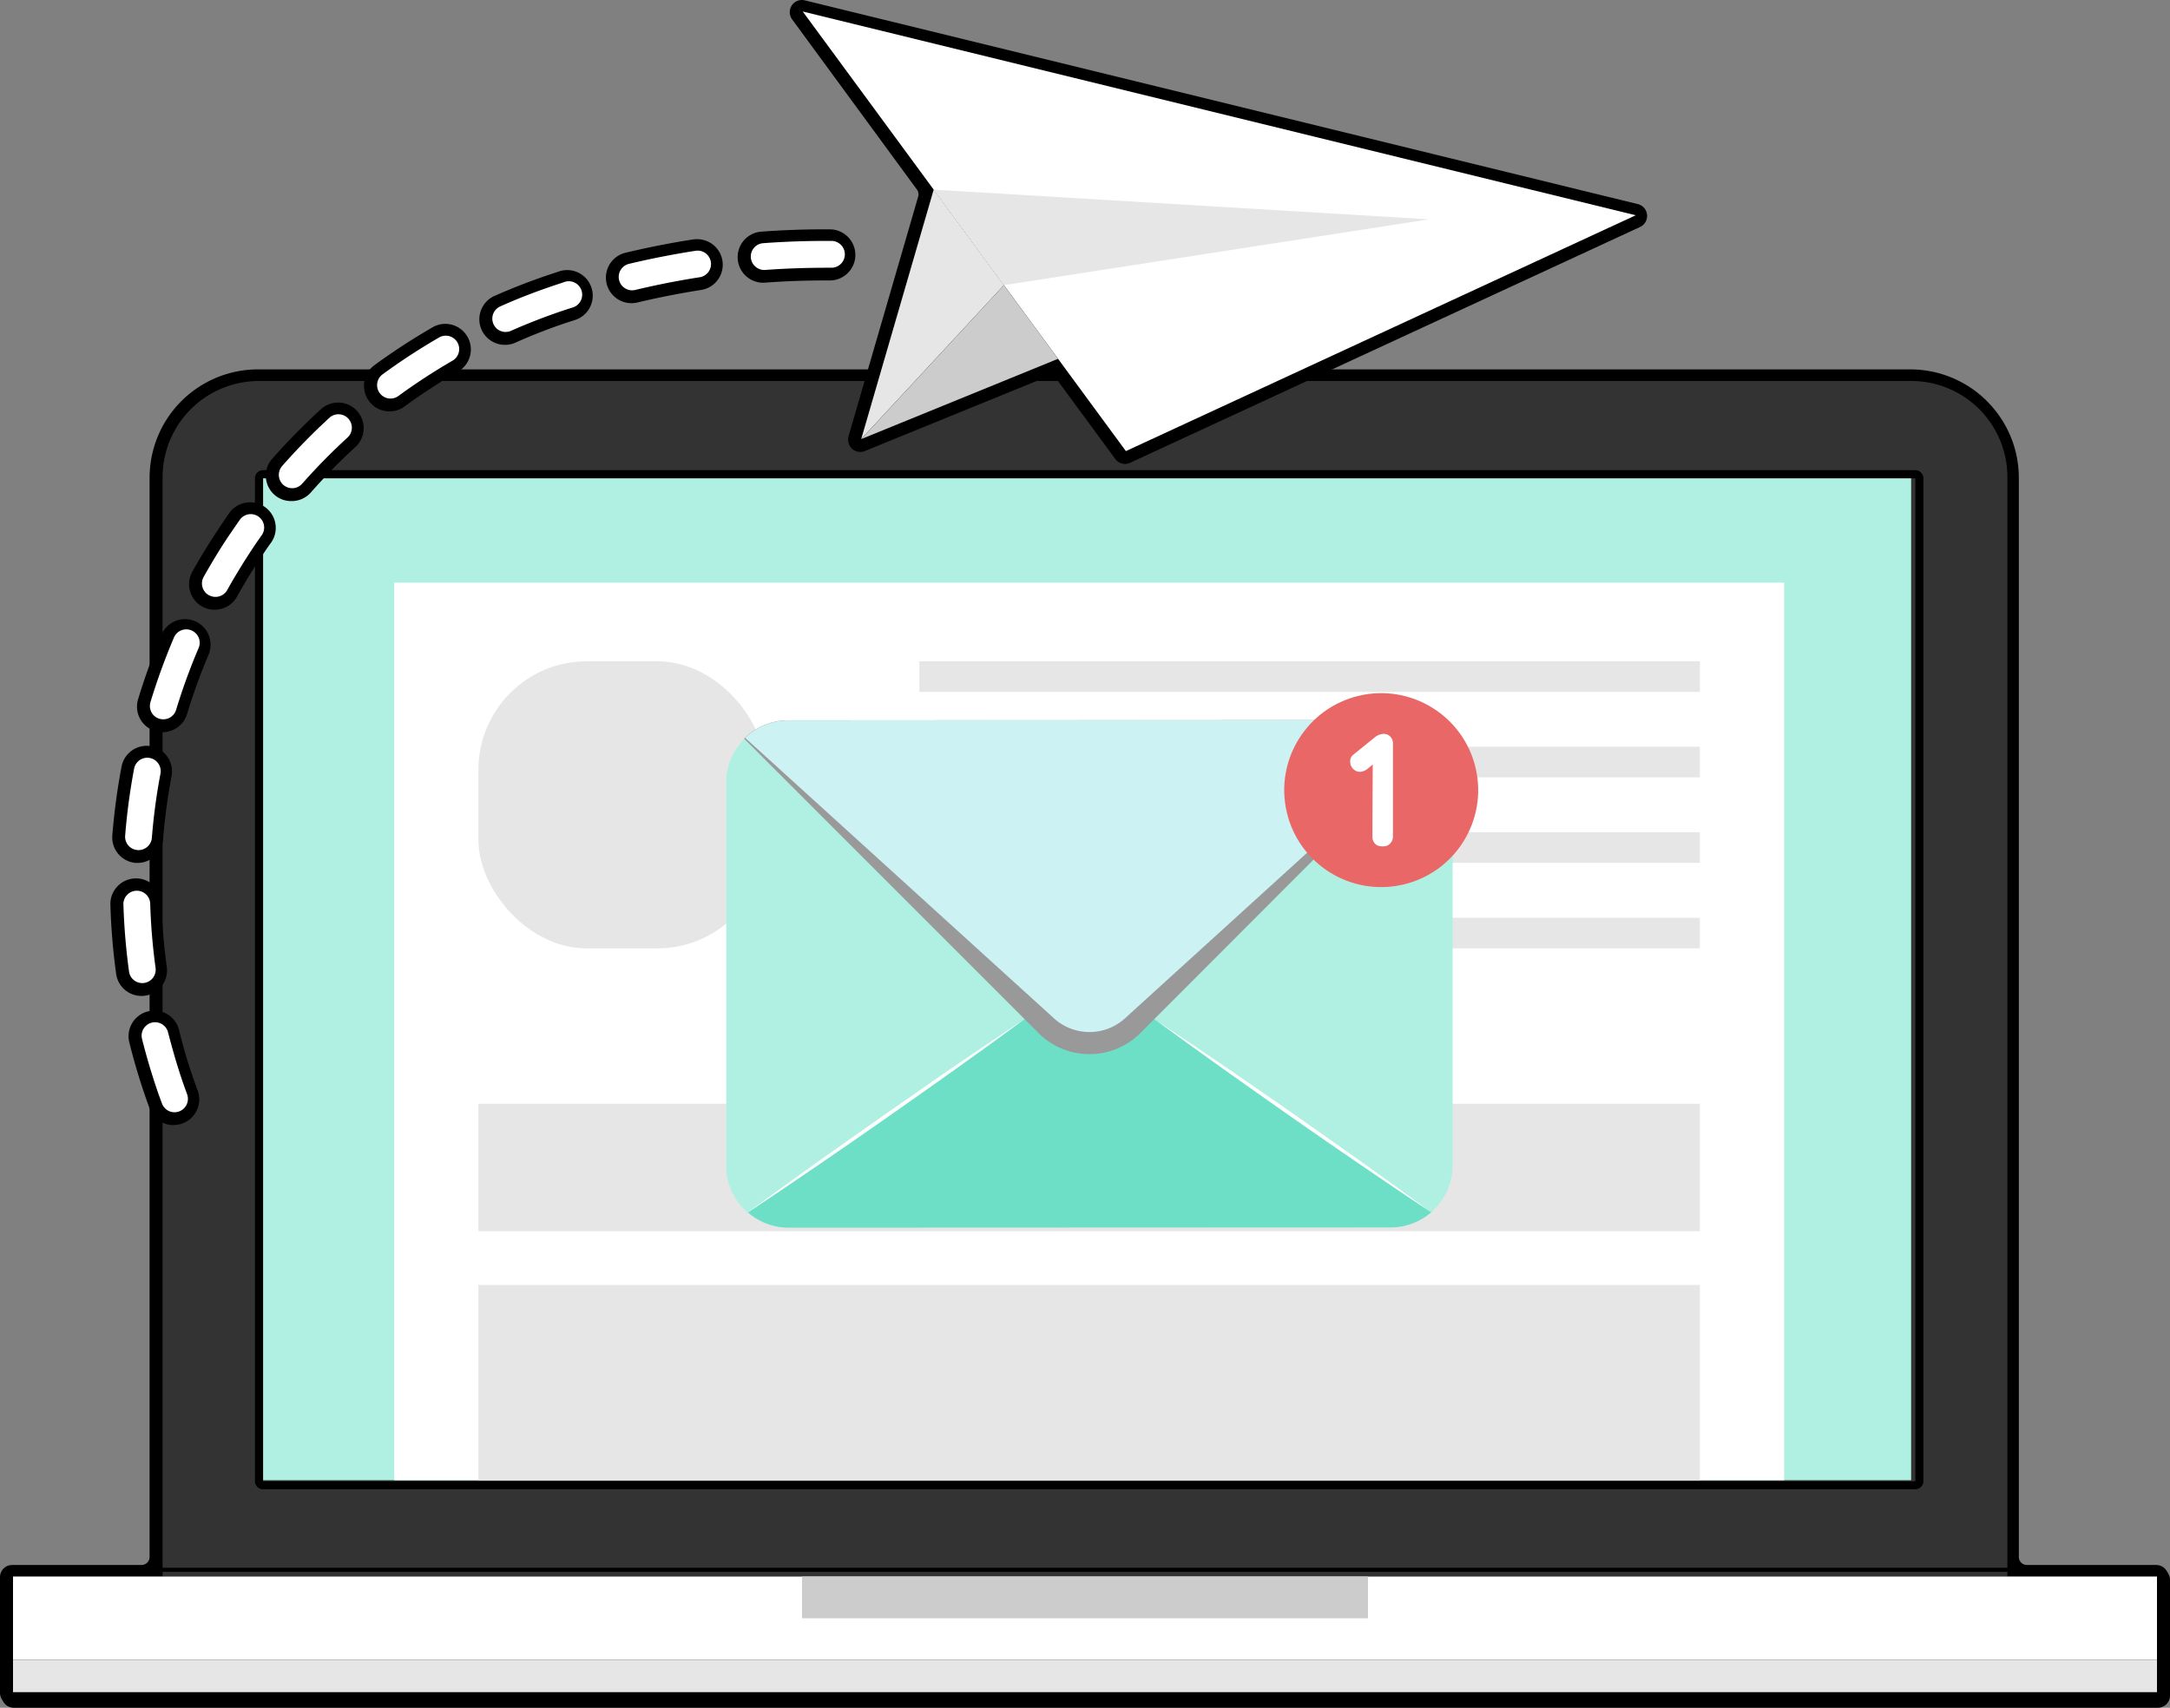 <svg xmlns="http://www.w3.org/2000/svg" viewBox="0 0 535.29 421.32"><rect x="0" y="0" width="535.29" height="421.32" fill="#808080" stroke="none"/><defs><style>.cls-1{isolation:isolate;}.cls-2{fill:#b0f0e3;}.cls-3{fill:#333;}.cls-4,.cls-7{fill:#fff;}.cls-5,.cls-8{fill:#e6e6e6;}.cls-6{fill:#ccc;}.cls-7{mix-blend-mode:soft-light;}.cls-8{mix-blend-mode:multiply;}.cls-9{fill:#6edfc7;}.cls-10{fill:#999;mix-blend-mode:color-burn;}.cls-11{fill:#ccf2f3;}.cls-12{fill:#e96766;}</style></defs><g class="cls-1"><g id="Capa_2" data-name="Capa 2"><g id="Capa_1-2" data-name="Capa 1"><path d="M3,420.63a3,3,0,0,1-3-3V389.1a3,3,0,0,1,3-3H34.9a2,2,0,0,0,2-2V117.89A26.75,26.75,0,0,1,63.65,91.13H471.22a26.81,26.81,0,0,1,17.31,6.35l.16.14c.5.44,1,.87,1.45,1.35s.9.93,1.29,1.38l.21.25A26.69,26.69,0,0,1,498,117.89V384.1a2,2,0,0,0,2,2h31.89a3,3,0,0,1,3,3v28.53a3,3,0,0,1-3,3Z"/><rect class="cls-2" x="64.89" y="117.96" width="407.57" height="247.45"/><path class="cls-3" d="M489.54,102.36l-.15-.18c-.37-.43-.76-.85-1.16-1.25s-.82-.79-1.25-1.16l-.19-.16A23.62,23.62,0,0,0,471.43,94H63.86A23.76,23.76,0,0,0,40.1,117.73V388.94H495.18V117.73A23.65,23.65,0,0,0,489.54,102.36ZM471.43,365.18H63.86V117.73H471.43Z"/><path d="M472.46,116H64.89a2,2,0,0,0-2,2V365.41a2,2,0,0,0,2,2H472.46a2,2,0,0,0,2-2V118A2,2,0,0,0,472.46,116Zm0,249.45H64.89V118H472.46Z"/><rect class="cls-4" x="3.21" y="388.94" width="528.87" height="20.59"/><rect class="cls-5" x="3.21" y="409.53" width="528.87" height="7.94"/><rect class="cls-6" x="197.84" y="388.94" width="139.61" height="10.3"/><path d="M277.52,114.45a3,3,0,0,1-2.41-1.23L260.68,93.6a2,2,0,0,0-1.61-.82,2,2,0,0,0-.76.15l-44.95,18.33a2.93,2.93,0,0,1-1.13.23,3,3,0,0,1-2.26-1,2.53,2.53,0,0,1-.31-.42,3,3,0,0,1-.36-.89,3,3,0,0,1,0-1.5l17.19-59.16a2,2,0,0,0-.3-1.75L195.4,4.78A3,3,0,0,1,197.81,0a3,3,0,0,1,.72.09L404,50.35a3,3,0,0,1,.71,5.57l-.15.08L278.78,114.17A3,3,0,0,1,277.52,114.45Z"/><path d="M249,69.32a2,2,0,0,0-1.61-.81,1.94,1.94,0,0,0-1.18.39,2,2,0,0,0-.43,2.79L257.66,87.8l-42.35,17.27L232,47.5a2,2,0,0,0-.31-1.74l-29-39.51,194.57,47.6L278.17,109Z"/><path d="M42.85,277.57a6.33,6.33,0,0,1-3.47-1,6.25,6.25,0,0,1-2.43-3c-.52-1.37-1-2.77-1.48-4.17-1.35-4-2.56-8.15-3.57-12.24a6.3,6.3,0,0,1,4.59-7.64,6.54,6.54,0,0,1,1.53-.19A6.29,6.29,0,0,1,44.13,254c.94,3.78,2,7.57,3.29,11.28.42,1.25.87,2.51,1.33,3.74a6.32,6.32,0,0,1-5.9,8.53Z"/><path d="M42.85,272.57a1.33,1.33,0,0,1-.72-.22,1.29,1.29,0,0,1-.5-.63c-.5-1.31-1-2.66-1.42-4-1.31-3.9-2.48-7.89-3.46-11.85a1.27,1.27,0,0,1,.14-1,1.33,1.33,0,0,1,.81-.6,1.12,1.12,0,0,1,.32,0,1.3,1.3,0,0,1,1.26,1c1,3.9,2.12,7.82,3.4,11.66.44,1.31.91,2.62,1.39,3.91a1.29,1.29,0,0,1,0,1,1.25,1.25,0,0,1-.73.68A1.22,1.22,0,0,1,42.85,272.57Z"/><path d="M34.89,245.71a6.31,6.31,0,0,1-6.24-5.45,159.94,159.94,0,0,1-1.42-17.06,6.32,6.32,0,0,1,6.13-6.49h.18a6.28,6.28,0,0,1,6.3,6.13,147.47,147.47,0,0,0,1.3,15.7,6.31,6.31,0,0,1-5.38,7.11A6.36,6.36,0,0,1,34.89,245.71Z"/><path d="M34.89,240.71a1.28,1.28,0,0,1-.71-.21,1.32,1.32,0,0,1-.58-.92,155,155,0,0,1-1.37-16.52,1.32,1.32,0,0,1,.36-.94,1.31,1.31,0,0,1,.91-.41h0A1.31,1.31,0,0,1,34.84,223a152.79,152.79,0,0,0,1.35,16.25,1.28,1.28,0,0,1-.25,1,1.31,1.31,0,0,1-.87.51Z"/><path d="M34,212.89l-.51,0a6.31,6.31,0,0,1-5.78-6.79,159,159,0,0,1,2.28-17A6.31,6.31,0,0,1,36.14,184a6.73,6.73,0,0,1,1.18.11,6.32,6.32,0,0,1,5,7.38,146.64,146.64,0,0,0-2.1,15.61A6.34,6.34,0,0,1,34,212.89Z"/><path d="M33.85,207.88a1.2,1.2,0,0,1-.61-.2,1.32,1.32,0,0,1-.59-1.2,154,154,0,0,1,2.21-16.43A1.31,1.31,0,0,1,36.14,189a1.07,1.07,0,0,1,.25,0,1.3,1.3,0,0,1,1,1.52,151.81,151.81,0,0,0-2.17,16.16,1.32,1.32,0,0,1-1.3,1.2Z"/><path d="M40.07,180.63a6.3,6.3,0,0,1-6-8.14,160.72,160.72,0,0,1,5.84-16.08,6.31,6.31,0,0,1,11.61,4.93,147.27,147.27,0,0,0-5.38,14.82A6.29,6.29,0,0,1,40.07,180.63Z"/><path d="M40.07,175.63a1.73,1.73,0,0,1-.38,0,1.5,1.5,0,0,1-.34-.16,1.32,1.32,0,0,1-.53-1.47,156.79,156.79,0,0,1,5.66-15.59,1.31,1.31,0,1,1,2.41,1,153,153,0,0,0-5.57,15.32A1.31,1.31,0,0,1,40.07,175.63Z"/><path d="M52.91,150.42a6.36,6.36,0,0,1-3.07-.8l-.4-.25a6.32,6.32,0,0,1-2-8.33c1.9-3.41,4-6.79,6.09-10,1-1.5,2-3,3-4.44a6.32,6.32,0,0,1,5.15-2.67,6.31,6.31,0,0,1,5.15,10c-1,1.34-1.89,2.72-2.8,4.1-2,3-3.86,6.1-5.61,9.24A6.3,6.3,0,0,1,52.91,150.42Z"/><path d="M52.91,145.42a1.29,1.29,0,0,1-.63-.17l-.09-.05a1.31,1.31,0,0,1-.41-1.73c1.84-3.3,3.82-6.57,5.89-9.72,1-1.45,1.95-2.9,2.94-4.3a1.28,1.28,0,0,1,1.07-.56,1.35,1.35,0,0,1,.75.24,1.31,1.31,0,0,1,.32,1.82c-1,1.39-2,2.81-2.89,4.24-2,3.1-4,6.31-5.8,9.56A1.32,1.32,0,0,1,52.91,145.42Z"/><path d="M71.88,123.62a6.25,6.25,0,0,1-3.46-1,7.61,7.61,0,0,1-.72-.55,6.29,6.29,0,0,1-.55-8.89,160.8,160.8,0,0,1,12-12.21,6.31,6.31,0,0,1,8.51,9.32,146.34,146.34,0,0,0-11,11.23A6.31,6.31,0,0,1,71.88,123.62Z"/><path d="M71.88,118.62a1.33,1.33,0,0,1-.72-.22l-.15-.11a1.31,1.31,0,0,1-.11-1.85,156.17,156.17,0,0,1,11.62-11.82,1.31,1.31,0,0,1,.88-.34,1.29,1.29,0,0,1,1,.43,1.35,1.35,0,0,1,.34.94,1.29,1.29,0,0,1-.43.9,152.71,152.71,0,0,0-11.42,11.62A1.29,1.29,0,0,1,71.88,118.62Z"/><path d="M96.13,101.49a6.28,6.28,0,0,1-3.47-1A6.49,6.49,0,0,1,91,98.9a6.3,6.3,0,0,1,1.37-8.81,158,158,0,0,1,14.34-9.34,6.26,6.26,0,0,1,3.15-.85A6.31,6.31,0,0,1,113,91.67a146.9,146.9,0,0,0-13.19,8.6A6.25,6.25,0,0,1,96.13,101.49Z"/><path d="M96.13,96.49a1.36,1.36,0,0,1-.73-.22,1.25,1.25,0,0,1-.33-.32,1.3,1.3,0,0,1,.28-1.82,152.29,152.29,0,0,1,13.89-9,1.25,1.25,0,0,1,.65-.18,1.31,1.31,0,0,1,.66,2.44,152.16,152.16,0,0,0-13.66,8.89A1.28,1.28,0,0,1,96.13,96.49Z"/><path d="M124.55,85.08A6.31,6.31,0,0,1,122,73c4.52-2,9.19-3.8,13.9-5.38l2.07-.68a6.17,6.17,0,0,1,1.95-.31,6.31,6.31,0,0,1,1.94,12.31l-2,.64c-4.34,1.45-8.65,3.12-12.82,5A6.16,6.16,0,0,1,124.55,85.08Z"/><path d="M124.55,80.08a1.3,1.3,0,0,1-.72-.22,1.25,1.25,0,0,1-.48-.56,1.31,1.31,0,0,1,.67-1.72c4.38-1.94,8.91-3.69,13.47-5.22l2-.67a1.45,1.45,0,0,1,.41-.06,1.31,1.31,0,0,1,1.24.9,1.29,1.29,0,0,1-.08,1,1.32,1.32,0,0,1-.76.65c-.67.22-1.34.43-2,.66-4.49,1.5-8.95,3.23-13.25,5.13A1.31,1.31,0,0,1,124.55,80.08Z"/><path d="M155.74,74.8a6.31,6.31,0,0,1-1.46-12.44c5.49-1.31,11.08-2.42,16.64-3.28a6.33,6.33,0,0,1,1-.07,6.3,6.3,0,0,1,1,12.53c-5.23.82-10.49,1.85-15.65,3.08A6.1,6.1,0,0,1,155.74,74.8Z"/><path d="M155.74,69.8a1.33,1.33,0,0,1-1.27-1,1.31,1.31,0,0,1,1-1.57c5.36-1.28,10.83-2.36,16.25-3.2h.2a1.31,1.31,0,0,1,1.29,1.1,1.31,1.31,0,0,1-1.09,1.49c-5.36.84-10.75,1.9-16,3.16A1.65,1.65,0,0,1,155.74,69.8Z"/><path d="M188.23,69.75a6.31,6.31,0,0,1-.46-12.6c5.14-.38,10.36-.57,15.53-.57h1.43A6.32,6.32,0,0,1,211,62.93a6.31,6.31,0,0,1-6.3,6.26h-1.36c-4.87,0-9.79.18-14.62.54Z"/><path d="M188.23,64.75a1.33,1.33,0,0,1-1.3-1.21,1.31,1.31,0,0,1,.32-.95,1.23,1.23,0,0,1,.89-.45c5-.37,10.12-.56,15.17-.56h1.37a1.31,1.31,0,0,1,0,2.61H203.3c-5,0-10,.19-15,.55Z"/><polygon class="cls-4" points="403.49 53.11 403.47 53.12 277.73 111.29 247.64 70.35 230.32 46.78 198.02 2.84 403.46 53.1 403.49 53.11"/><polygon class="cls-5" points="352.52 54.11 247.64 70.35 230.32 46.79 352.52 54.11"/><polygon class="cls-5" points="247.64 70.35 212.56 108.19 212.44 108.32 212.51 108.08 230.32 46.78 247.64 70.35"/><polygon class="cls-6" points="212.44 108.33 261 88.52 247.64 70.35 212.44 108.33"/><rect class="cls-7" x="97.25" y="143.75" width="342.86" height="221.43"/><rect class="cls-8" x="118.02" y="163.14" width="70.84" height="70.84" rx="26.75"/><rect class="cls-8" x="226.78" y="163.14" width="192.54" height="7.55"/><rect class="cls-8" x="226.78" y="184.23" width="192.54" height="7.55"/><rect class="cls-8" x="226.78" y="205.32" width="192.54" height="7.55"/><rect class="cls-8" x="226.78" y="226.42" width="192.54" height="7.55"/><rect class="cls-8" x="118.02" y="272.3" width="301.3" height="31.45"/><rect class="cls-8" x="118.02" y="317" width="301.3" height="48.19"/><path class="cls-9" d="M329.49,280l23.85,18.82-.29.26,0,0a15.29,15.29,0,0,1-10,3.74l-148.49.06a15.32,15.32,0,0,1-10-3.7l0,0-.29-.26L208,280.07l41-32.39,3.78-3,10.42-8.24,5.56-4.39,5.56,4.39,10.43,8.22,3.79,3Z"/><path class="cls-2" d="M268.67,240.29l-11.73,8.2-4.21,2.95-.62.43L208.9,282.09l-24.44,17.1,0,0-.29-.26a15.36,15.36,0,0,1-5-10l0-97.15a15.33,15.33,0,0,1,4.44-9.49l.22-.21c.21-.2.42-.4.64-.59l24.46,17.08,54.3,37.91Z"/><path class="cls-2" d="M358.33,193.08l0,94.35a15.31,15.31,0,0,1-5,11.38l-.29.26,0,0L328.55,282l-43.18-30.15-.62-.43-4.22-3-11.73-8.19,5.49-3.84,39.4-27.55,14.83-10.38L353,181.42l.65.59.22.22A15.37,15.37,0,0,1,358.33,193.08Z"/><path class="cls-10" d="M353.63,182l.22.22L332.09,204l-43.58,43.65-3.76,3.76-3.45,3.46a17.76,17.76,0,0,1-25.12,0l-3.45-3.45L249,247.68,205.32,204l-21.77-21.78.22-.21c.21-.2.42-.4.64-.59a15.35,15.35,0,0,1,10-3.71l148.5-.06A15.32,15.32,0,0,1,353,181.42Z"/><path class="cls-11" d="M353.63,182l-22.74,20.67-13.17,12-33,30-4.19,3.81-3,2.74a13.05,13.05,0,0,1-17.56,0l-3-2.74-4.19-3.8-46.24-42-22.74-20.65c.21-.2.42-.4.64-.59a15.35,15.35,0,0,1,10-3.71l148.5-.06A15.32,15.32,0,0,1,353,181.42Z"/><path class="cls-7" d="M252.73,251.44q-8.39,6.19-16.88,12.22l-2.12,1.51-2.12,1.51-4.25,3-8.52,6-8.55,5.95L206,284.57l-2.15,1.48-2.14,1.47c-5.73,3.92-11.48,7.82-17.28,11.64C190,295,195.65,291,201.3,286.94l2.12-1.51,2.13-1.5,4.25-3,8.52-6,8.55-5.94,4.29-3,2.14-1.47,2.15-1.47Q244,257.2,252.73,251.44Z"/><path class="cls-7" d="M284.75,251.43c5.8,3.82,11.55,7.71,17.28,11.62l2.15,1.47,2.14,1.48,4.29,2.95,8.55,5.93,8.52,6,4.25,3,2.13,1.5,2.12,1.51c5.65,4,11.29,8.08,16.87,12.2-5.8-3.81-11.55-7.7-17.27-11.62L333.63,286l-2.15-1.47-4.28-2.95-8.56-5.94-8.52-6-4.25-3-2.12-1.5-2.12-1.51C296,259.6,290.34,255.55,284.75,251.43Z"/><circle class="cls-12" cx="340.72" cy="194.91" r="23.92" transform="translate(-35.67 83.5) rotate(-13.28)"/><path class="cls-4" d="M339.42,181.68a3.7,3.7,0,0,1,1.79-.62,2.11,2.11,0,0,1,1.67.6,2.26,2.26,0,0,1,.73,1.77q0,3.3,0,11.06t0,11.9A2.36,2.36,0,0,1,343,208a2.06,2.06,0,0,1-1.24.75,4.47,4.47,0,0,1-1.46,0,2.11,2.11,0,0,1-1.24-.75,2.41,2.41,0,0,1-.51-1.57q0-7.32.08-17.82l-.66.54-.66.54a3.07,3.07,0,0,1-1.78.72,2.34,2.34,0,0,1-1.74-.72,2.4,2.4,0,0,1-.72-1.74,2,2,0,0,1,.72-1.73Z"/><path class="cls-4" d="M41.24,273.86a3.29,3.29,0,0,1-1.28-1.6c-.5-1.33-1-2.7-1.44-4.06-1.33-3.95-2.51-8-3.51-12a3.31,3.31,0,0,1,6.42-1.6c1,3.85,2.09,7.72,3.36,11.5.43,1.29.89,2.58,1.36,3.85a3.31,3.31,0,0,1-4.91,3.92Z"/><path class="cls-4" d="M33.29,242a3.29,3.29,0,0,1-1.46-2.32A156.33,156.33,0,0,1,30.44,223a3.31,3.31,0,0,1,6.61-.19,148.47,148.47,0,0,0,1.33,16A3.31,3.31,0,0,1,33.29,242Z"/><path class="cls-4" d="M32.35,209.19a3.3,3.3,0,0,1-1.48-3,155.85,155.85,0,0,1,2.23-16.65,3.31,3.31,0,0,1,6.5,1.24,147.37,147.37,0,0,0-2.14,15.94,3.31,3.31,0,0,1-3.56,3A3.37,3.37,0,0,1,32.35,209.19Z"/><path class="cls-4" d="M38.46,176.93a3.31,3.31,0,0,1-1.34-3.73,159,159,0,0,1,5.73-15.78A3.31,3.31,0,1,1,48.94,160a150.85,150.85,0,0,0-5.5,15.12,3.3,3.3,0,0,1-4.12,2.2A3.56,3.56,0,0,1,38.46,176.93Z"/><path class="cls-4" d="M51.3,146.71a3.32,3.32,0,0,1-1.07-4.37c1.87-3.34,3.88-6.66,6-9.85,1-1.46,2-2.93,3-4.36a3.31,3.31,0,0,1,5.4,3.82c-1,1.37-1.93,2.77-2.86,4.18-2,3.06-3.93,6.23-5.72,9.43a3.31,3.31,0,0,1-4.5,1.28Z"/><path class="cls-4" d="M70.27,119.91a3.27,3.27,0,0,1-.37-.28,3.31,3.31,0,0,1-.29-4.67,154.59,154.59,0,0,1,11.77-12,3.31,3.31,0,0,1,4.46,4.88,150.74,150.74,0,0,0-11.28,11.47A3.3,3.3,0,0,1,70.27,119.91Z"/><path class="cls-4" d="M94.51,97.78a3.26,3.26,0,0,1-.85-.81,3.3,3.3,0,0,1,.72-4.62,155.63,155.63,0,0,1,14.07-9.17,3.31,3.31,0,0,1,3.3,5.73,149.5,149.5,0,0,0-13.47,8.78A3.3,3.3,0,0,1,94.51,97.78Z"/><path class="cls-4" d="M122.93,81.37a3.3,3.3,0,0,1,.49-5.78c4.43-2,9-3.74,13.64-5.29l2-.67a3.31,3.31,0,1,1,2,6.29l-2,.65c-4.43,1.49-8.82,3.19-13.07,5.07A3.31,3.31,0,0,1,122.93,81.37Z"/><path class="cls-4" d="M154.13,71.09a3.31,3.31,0,0,1,1.05-6c5.41-1.29,10.93-2.37,16.41-3.22a3.3,3.3,0,1,1,1,6.53c-5.3.82-10.64,1.88-15.88,3.13A3.29,3.29,0,0,1,154.13,71.09Z"/><path class="cls-4" d="M186.63,66A3.3,3.3,0,0,1,188.2,60c5.53-.41,11.16-.6,16.71-.56a3.31,3.31,0,1,1,0,6.61c-5.37,0-10.81.15-16.18.55A3.28,3.28,0,0,1,186.63,66Z"/><path d="M3.41,421.32a3,3,0,0,1-3-3V389.78a3,3,0,0,1,3-3H532.29a3,3,0,0,1,3,3v28.54a3,3,0,0,1-3,3Zm0-33.54a2,2,0,0,0-2,2v28.54a2,2,0,0,0,2,2H532.29a2,2,0,0,0,2-2V389.78a2,2,0,0,0-2-2Z"/></g></g></g></svg>